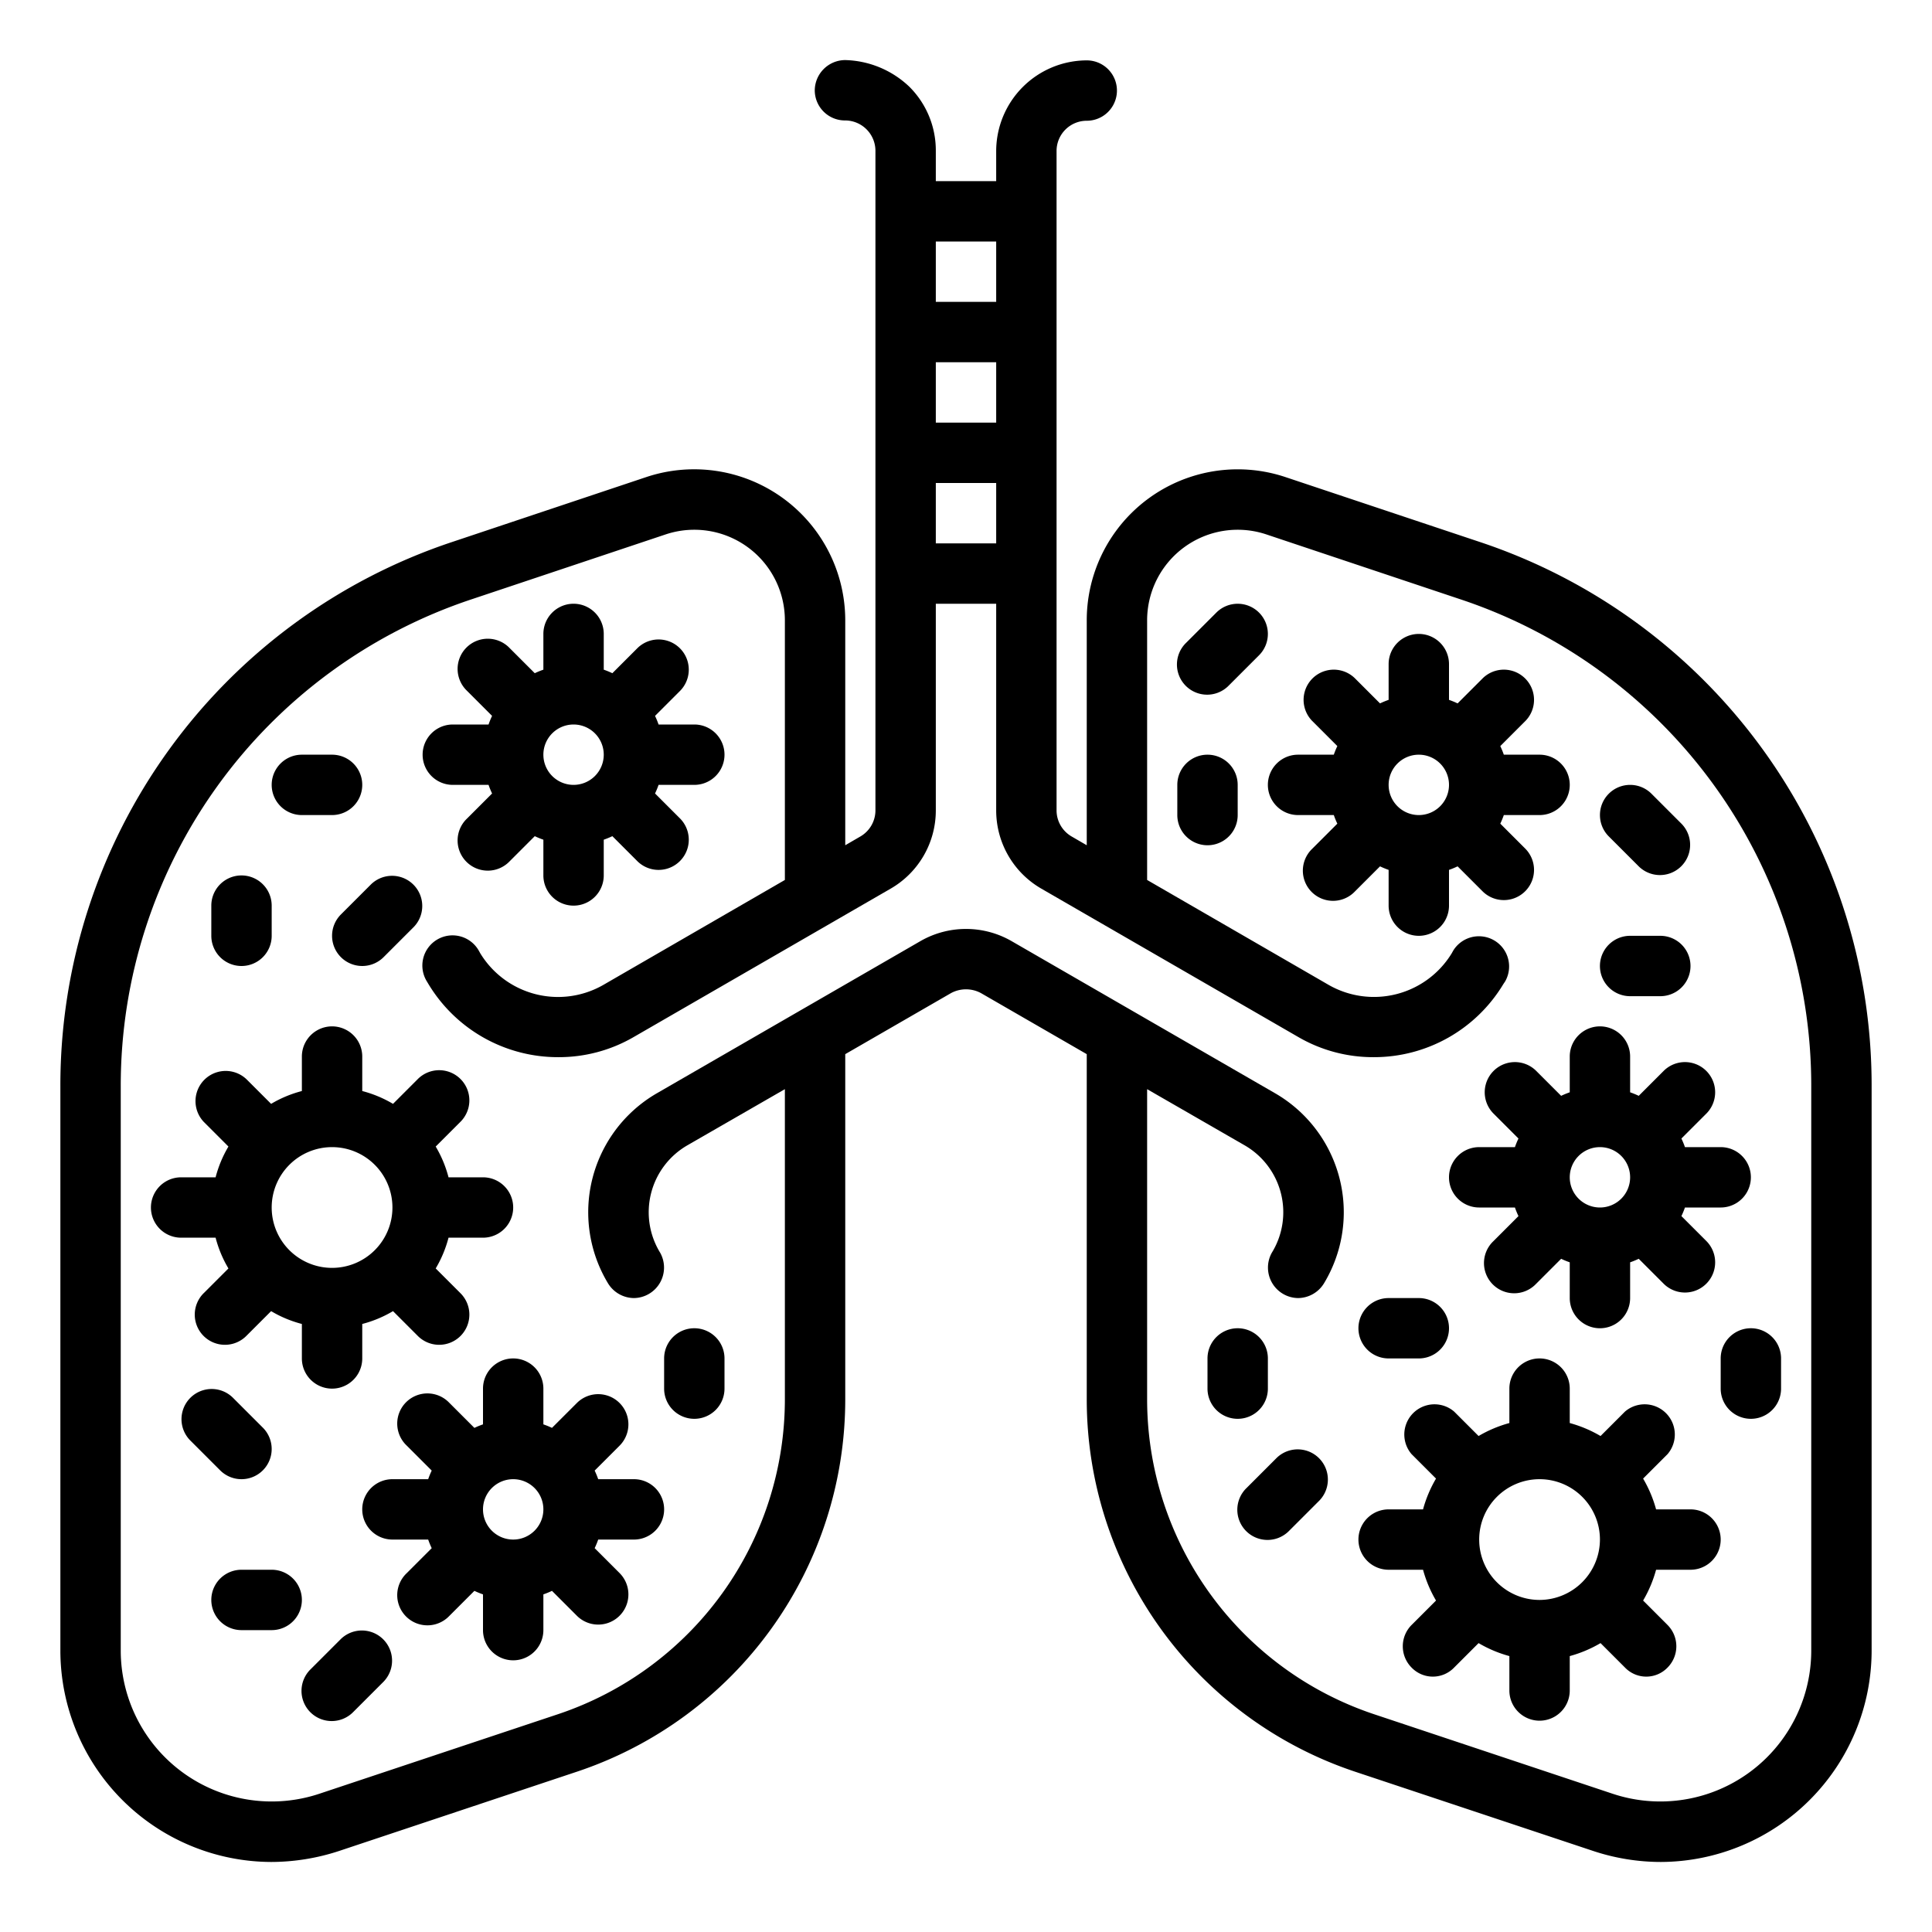 <?xml version="1.0"?>
<svg xmlns="http://www.w3.org/2000/svg" viewBox="0 0 64 64" width="512" height="512"><g id="Infect_-lungs-covid19-virus-coronavirus" data-name="Infect -lungs-covid19-virus-coronavirus"><path d="M55.122,35.464l-.837.837A2.746,2.746,0,0,0,54,36.184V35a1,1,0,0,0-2,0v1.184a2.746,2.746,0,0,0-.285.117l-.837-.837a1,1,0,0,0-1.414,1.414l.837.837a2.746,2.746,0,0,0-.117.285H49a1,1,0,0,0,0,2h1.184a2.746,2.746,0,0,0,.117.285l-.837.837a1,1,0,1,0,1.414,1.414l.837-.837a2.746,2.746,0,0,0,.285.117V43a1,1,0,0,0,2,0V41.816a2.746,2.746,0,0,0,.285-.117l.837.837a1,1,0,0,0,1.414-1.414l-.837-.837A2.746,2.746,0,0,0,55.816,40H57a1,1,0,0,0,0-2H55.816a2.746,2.746,0,0,0-.117-.285l.837-.837a1,1,0,0,0-1.414-1.414ZM52,39a1,1,0,1,1,1,1A1,1,0,0,1,52,39Z"/><path d="M15,26h1.184a2.746,2.746,0,0,0,.117.285l-.837.837a1,1,0,1,0,1.414,1.414l.837-.837a2.746,2.746,0,0,0,.285.117V29a1,1,0,0,0,2,0V27.816a2.746,2.746,0,0,0,.285-.117l.837.837a1,1,0,0,0,1.414-1.414l-.837-.837A2.746,2.746,0,0,0,21.816,26H23a1,1,0,0,0,0-2H21.816a2.746,2.746,0,0,0-.117-.285l.837-.837a1,1,0,0,0-1.414-1.414l-.837.837A2.746,2.746,0,0,0,20,22.184V21a1,1,0,0,0-2,0v1.184a2.746,2.746,0,0,0-.285.117l-.837-.837a1,1,0,1,0-1.414,1.414l.837.837a2.746,2.746,0,0,0-.117.285H15a1,1,0,0,0,0,2Zm5-1a1,1,0,1,1-1-1A1,1,0,0,1,20,25Z"/><path d="M50.536,28.122l-.837-.837A2.746,2.746,0,0,0,49.816,27H51a1,1,0,0,0,0-2H49.816a2.746,2.746,0,0,0-.117-.285l.837-.837a1,1,0,0,0-1.414-1.414l-.837.837A2.746,2.746,0,0,0,48,23.184V22a1,1,0,0,0-2,0v1.184a2.746,2.746,0,0,0-.285.117l-.837-.837a1,1,0,0,0-1.414,1.414l.837.837a2.746,2.746,0,0,0-.117.285H43a1,1,0,0,0,0,2h1.184a2.746,2.746,0,0,0,.117.285l-.837.837a1,1,0,1,0,1.414,1.414l.837-.837a2.746,2.746,0,0,0,.285.117V30a1,1,0,0,0,2,0V28.816a2.746,2.746,0,0,0,.285-.117l.837.837a1,1,0,0,0,1.414-1.414ZM46,26a1,1,0,1,1,1,1A1,1,0,0,1,46,26Z"/><path d="M18.285,47.3A2.746,2.746,0,0,0,18,47.184V46a1,1,0,0,0-2,0v1.184a2.746,2.746,0,0,0-.285.117l-.837-.837a1,1,0,1,0-1.414,1.414l.837.837a2.746,2.746,0,0,0-.117.285H13a1,1,0,0,0,0,2h1.184a2.746,2.746,0,0,0,.117.285l-.837.837a1,1,0,1,0,1.414,1.414l.837-.837a2.746,2.746,0,0,0,.285.117V54a1,1,0,0,0,2,0V52.816a2.746,2.746,0,0,0,.285-.117l.837.837a1,1,0,0,0,1.414-1.414l-.837-.837A2.746,2.746,0,0,0,19.816,51H21a1,1,0,0,0,0-2H19.816a2.746,2.746,0,0,0-.117-.285l.837-.837a1,1,0,0,0-1.414-1.414ZM16,50a1,1,0,1,1,1,1A1,1,0,0,1,16,50Z"/><path d="M56,50H54.86a4.166,4.166,0,0,0-.43-1.02l.81-.81a1,1,0,0,0-1.41-1.41l-.81.81A4.166,4.166,0,0,0,52,47.14V46a1,1,0,0,0-2,0v1.14a4.166,4.166,0,0,0-1.02.43l-.81-.81a1,1,0,0,0-1.41,1.41l.81.81A4.166,4.166,0,0,0,47.14,50H46a1,1,0,0,0,0,2h1.14a4.166,4.166,0,0,0,.43,1.02l-.81.81a1,1,0,0,0,0,1.41.978.978,0,0,0,1.41,0l.81-.81a4.166,4.166,0,0,0,1.02.43V56a1,1,0,0,0,2,0V54.86a4.166,4.166,0,0,0,1.02-.43l.81.81a.978.978,0,0,0,1.41,0,1,1,0,0,0,0-1.41l-.81-.81A4.166,4.166,0,0,0,54.86,52H56a1,1,0,0,0,0-2Zm-5,3a2,2,0,1,1,2-2A2.006,2.006,0,0,1,51,53Z"/><path d="M7.142,41a3.915,3.915,0,0,0,.425,1.019l-.81.81a1,1,0,1,0,1.414,1.414l.81-.81A3.915,3.915,0,0,0,10,43.858V45a1,1,0,0,0,2,0V43.858a3.915,3.915,0,0,0,1.019-.425l.81.81a1,1,0,1,0,1.414-1.414l-.81-.81A3.915,3.915,0,0,0,14.858,41H16a1,1,0,0,0,0-2H14.858a3.915,3.915,0,0,0-.425-1.019l.81-.81a1,1,0,1,0-1.414-1.414l-.81.81A3.915,3.915,0,0,0,12,36.142V35a1,1,0,0,0-2,0v1.142a3.915,3.915,0,0,0-1.019.425l-.81-.81a1,1,0,0,0-1.414,1.414l.81.81A3.915,3.915,0,0,0,7.142,39H6a1,1,0,0,0,0,2ZM11,38a2,2,0,1,1-2,2A2,2,0,0,1,11,38Z"/><path d="M42,46V45a1,1,0,0,0-2,0v1a1,1,0,0,0,2,0Z"/><path d="M42.293,48.293l-1,1a1,1,0,1,0,1.414,1.414l1-1a1,1,0,0,0-1.414-1.414Z"/><path d="M46,45h1a1,1,0,0,0,0-2H46a1,1,0,0,0,0,2Z"/><path d="M57,45v1a1,1,0,0,0,2,0V45a1,1,0,0,0-2,0Z"/><path d="M55,33a1,1,0,0,0,0-2H54a1,1,0,0,0,0,2Z"/><path d="M53.293,26.293a1,1,0,0,0,0,1.414l1,1a1,1,0,0,0,1.414-1.414l-1-1A1,1,0,0,0,53.293,26.293Z"/><path d="M41.707,20.293a1,1,0,0,0-1.414,0l-1,1a1,1,0,1,0,1.414,1.414l1-1A1,1,0,0,0,41.707,20.293Z"/><path d="M40,25a1,1,0,0,0-1,1v1a1,1,0,0,0,2,0V26A1,1,0,0,0,40,25Z"/><path d="M10,27h1a1,1,0,0,0,0-2H10a1,1,0,0,0,0,2Z"/><path d="M11.293,31.707a1,1,0,0,0,1.414,0l1-1a1,1,0,0,0-1.414-1.414l-1,1A1,1,0,0,0,11.293,31.707Z"/><path d="M8,32a1,1,0,0,0,1-1V30a1,1,0,0,0-2,0v1A1,1,0,0,0,8,32Z"/><path d="M23,47a1,1,0,0,0,1-1V45a1,1,0,0,0-2,0v1A1,1,0,0,0,23,47Z"/><path d="M8,49a1,1,0,0,0,.707-1.707l-1-1a1,1,0,0,0-1.414,1.414l1,1A1,1,0,0,0,8,49Z"/><path d="M11.293,54.293l-1,1a1,1,0,1,0,1.414,1.414l1-1a1,1,0,0,0-1.414-1.414Z"/><path d="M9,52H8a1,1,0,0,0,0,2H9a1,1,0,0,0,0-2Z"/><path d="M49.01,17.95,42.57,15.8A5,5,0,0,0,36,20.55V28l-.5-.29a1,1,0,0,1-.5-.86V5a1,1,0,0,1,1-1,1,1,0,0,0,0-2,3.009,3.009,0,0,0-3,3V6H31V4.99a2.973,2.973,0,0,0-.88-2.12,3.193,3.193,0,0,0-2.13-.88,1.012,1.012,0,0,0-1,1.01,1,1,0,0,0,1,.99H28a1.007,1.007,0,0,1,1,1V26.85a1,1,0,0,1-.5.86L28,28V20.55a5.006,5.006,0,0,0-6.58-4.75l-6.43,2.15A18.97,18.97,0,0,0,2,35.97V54.68a7.008,7.008,0,0,0,6.98,7,7.237,7.237,0,0,0,2.24-.36l7.89-2.63A13,13,0,0,0,28,46.35V34.92l3.5-2.02a1.044,1.044,0,0,1,1,0L36,34.92V46.35a13,13,0,0,0,8.89,12.34l7.9,2.63a7.128,7.128,0,0,0,2.23.36,7.008,7.008,0,0,0,6.98-7V35.97A18.97,18.97,0,0,0,49.01,17.95ZM31,8h2v2H31Zm0,4h2v2H31Zm0,4h2v2H31ZM60,54.68a5,5,0,0,1-6.58,4.74l-7.89-2.63A11,11,0,0,1,38,46.35V36.08l3.23,1.86a2.56,2.56,0,0,1,.9,3.56A1.01,1.01,0,0,0,43,43a1.015,1.015,0,0,0,.86-.49,4.554,4.554,0,0,0-1.63-6.3L33.5,31.17a3.029,3.029,0,0,0-3,0l-8.73,5.04a4.554,4.554,0,0,0-1.63,6.3A1.015,1.015,0,0,0,21,43a1.01,1.01,0,0,0,.87-1.5,2.56,2.56,0,0,1,.9-3.56L26,36.08V46.35a11,11,0,0,1-7.53,10.44l-7.89,2.63A5,5,0,0,1,4,54.68V35.97A16.975,16.975,0,0,1,15.63,19.85l6.43-2.15A3,3,0,0,1,26,20.55v8.6l-6.02,3.48a3.017,3.017,0,0,1-4.07-1.05l-.05-.09a1,1,0,1,0-1.72,1.02l.06.1a5.009,5.009,0,0,0,4.3,2.41,4.932,4.932,0,0,0,2.48-.66l8.52-4.92A2.99,2.99,0,0,0,31,26.85V20h2v6.85a2.99,2.99,0,0,0,1.5,2.59l8.52,4.92a4.932,4.932,0,0,0,2.48.66,5,5,0,0,0,4.3-2.42l.06-.09a1,1,0,0,0-1.72-1.02l-.05.09a3.02,3.02,0,0,1-4.07,1.05L38,29.15v-8.6a3,3,0,0,1,3.94-2.85l6.43,2.15A16.975,16.975,0,0,1,60,35.97Z"/></g></svg>
